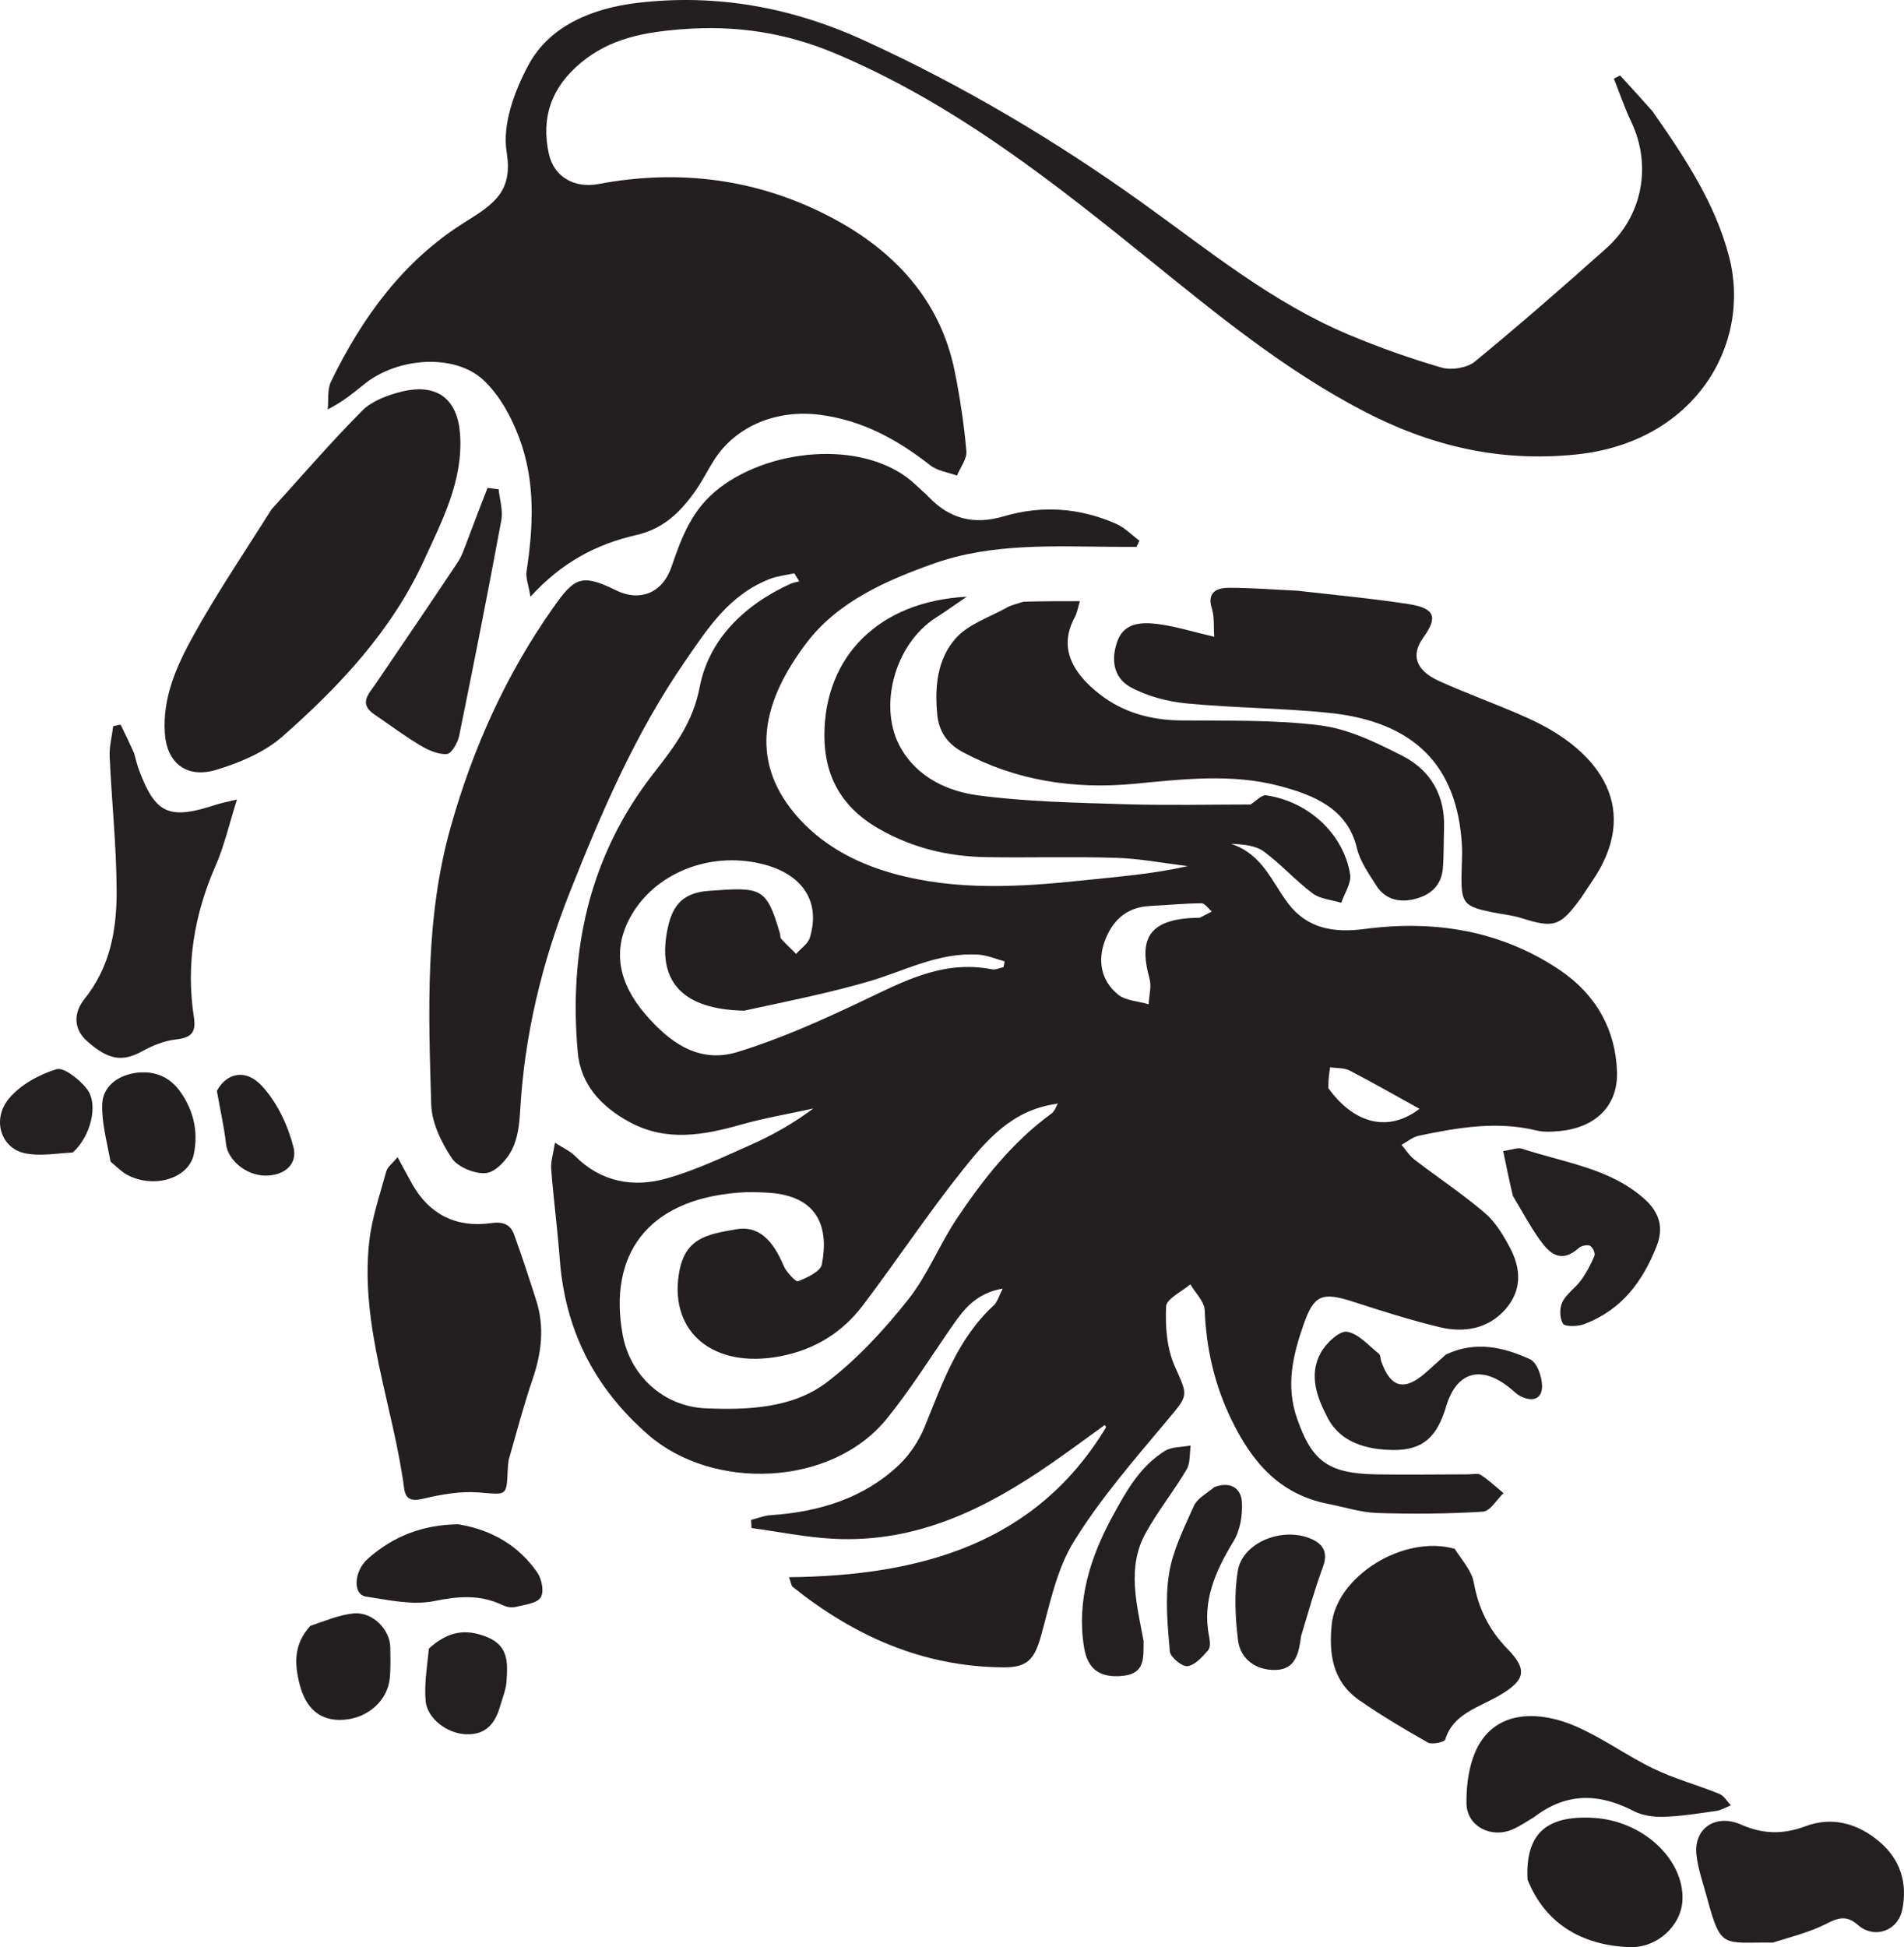 <svg width="489" height="500" viewBox="0 0 489 500" fill="none" xmlns="http://www.w3.org/2000/svg">
<path d="M283.674 365.953C279.006 369.314 274.401 372.754 269.659 376.021C253.156 387.389 235.536 396.213 214.165 395.139C207.079 394.782 200.057 393.323 193.006 392.367C192.972 391.675 192.938 390.983 192.904 390.291C194.558 389.872 196.192 389.187 197.869 389.077C210.423 388.253 221.827 384.701 230.8 376.246C233.673 373.539 236.001 369.969 237.467 366.398C242.028 355.298 245.792 343.891 255.225 335.191C256.184 334.306 256.516 332.834 257.527 330.888C250.892 332.029 247.762 335.917 244.85 340.088C239.213 348.163 234.021 356.55 227.816 364.229C213.541 381.896 183.034 382.852 166.477 368.422C152.314 356.078 145.109 341.139 143.767 323.379C143.184 315.65 142.163 307.95 141.561 300.222C141.408 298.26 142.101 296.242 142.53 293.427C144.727 294.845 146.436 295.58 147.614 296.77C154.258 303.488 162.607 305.105 171.445 302.54C178.963 300.359 186.108 296.965 193.245 293.773C198.692 291.337 203.869 288.377 208.887 284.643C202.665 286.007 196.347 287.08 190.241 288.803C180.589 291.526 171.16 293.23 161.731 288.149C154.217 284.1 149.12 278.314 148.389 270.258C146.038 244.351 151.274 219.802 167.834 198.609C173.357 191.541 177.957 185.483 179.699 176.421C182.006 164.413 190.896 155.418 203.056 149.897C203.739 149.587 204.531 149.485 205.272 149.286C204.849 148.597 204.427 147.908 204.005 147.218C201.927 147.677 199.736 147.883 197.79 148.637C187.193 152.738 181.704 161.454 175.891 169.877C163.098 188.416 154.4 208.777 146.277 229.277C139.156 247.246 134.68 265.922 133.594 285.188C133.402 288.589 133.007 292.237 131.487 295.236C130.206 297.763 127.336 300.956 124.84 301.226C122.006 301.534 117.53 299.653 116.043 297.415C113.318 293.316 110.884 288.291 110.746 283.591C110.047 259.688 109.119 235.767 115.789 212.211C121.452 192.206 129.841 173.414 141.994 156.153C147.401 148.474 149.193 147.122 158.104 151.531C164.517 154.704 170.22 152.115 172.454 145.571C175.046 137.975 177.707 130.701 184.799 125.288C198.823 114.582 223.295 113.014 235.303 124.611C236.333 125.606 237.461 126.515 238.447 127.545C243.772 133.107 249.922 134.92 257.874 132.563C267.567 129.69 277.342 130.403 286.599 134.478C288.853 135.47 290.648 137.367 292.654 138.848C292.401 139.373 292.148 139.898 291.895 140.423C289.965 140.423 288.035 140.435 286.106 140.421C270.536 140.309 254.804 139.421 239.904 144.682C227.381 149.102 215.087 154.611 207.159 165.059C196.082 179.657 192.197 194.73 204.157 208.975C210.533 216.571 219.253 221.47 229.322 224.281C245.545 228.809 261.923 227.783 278.383 226.046C287.175 225.119 295.997 224.441 305.073 222.406C298.96 221.665 292.863 220.477 286.729 220.28C275.608 219.922 264.462 220.28 253.331 220.101C243.366 219.942 234.058 217.665 225.448 212.658C215.813 207.054 211.702 198.869 211.726 188.769C211.776 168.453 225.81 154.4 248.277 153.229C245.645 155.023 243.064 156.885 240.374 158.6C229.716 165.391 225.308 181.766 231.448 192.271C235.716 199.574 243.282 203.202 251.316 204.254C263.712 205.879 276.345 206.119 288.893 206.505C299.898 206.844 310.926 206.576 321.164 206.576C322.616 205.677 324.035 204.057 325.157 204.219C336.026 205.788 345.06 214.117 346.749 224.498C347.12 226.782 345.3 229.375 344.489 231.826C342.005 231.062 339.04 230.852 337.133 229.422C332.722 226.115 329.049 221.955 324.62 218.674C322.533 217.127 319.395 216.808 316.176 216.684C324.288 219.351 326.623 226.463 330.836 231.996C335.81 238.529 342.66 239.582 350.534 238.541C368.682 236.143 385.747 239.054 400.691 249.157C409.949 255.416 414.951 264.465 415.293 275.229C415.567 283.851 409.881 289.503 400.71 290.419C398.7 290.619 396.536 290.753 394.62 290.288C384.375 287.804 374.38 289.551 364.415 291.629C362.817 291.962 361.431 293.177 359.947 293.984C361.057 295.265 361.974 296.763 363.31 297.789C369.287 302.381 375.634 306.584 381.328 311.453C384.099 313.823 386.087 317.18 387.797 320.383C390.712 325.846 390.925 331.492 386.446 336.41C382.025 341.263 375.951 342.294 369.691 340.781C362.173 338.963 354.791 336.61 347.445 334.233C339.475 331.655 337.434 332.587 334.828 340.033C332.049 347.974 330.173 355.744 333.101 364.179C336.878 375.063 340.914 378.371 353.422 378.59C361.298 378.727 369.179 378.587 377.058 378.582C378.17 378.582 379.578 378.249 380.338 378.747C382.419 380.11 384.228 381.834 386.144 383.415C384.391 385.073 382.734 388.048 380.868 388.166C371.839 388.739 362.745 388.803 353.694 388.507C349.502 388.37 345.356 387.002 341.19 386.191C328.175 383.658 321.306 374.901 316.254 364.526C311.926 355.639 309.798 346.258 309.404 336.45C309.314 334.19 307.004 332.007 305.716 329.789C303.528 331.678 299.587 333.495 299.494 335.471C299.251 340.584 299.655 346.167 301.716 350.831C305.14 358.581 305.364 358.044 299.708 364.792C291.301 374.822 282.609 384.823 275.826 395.792C271.334 403.057 269.639 411.915 267.319 420.211C265.687 426.043 263.821 428.197 257.759 428.153C236.737 427.998 219.175 419.934 203.572 407.475C203.225 407.198 203.21 406.559 202.646 404.997C236.547 404.637 266.068 396.303 284.038 366.556C284.051 366.079 283.863 366.016 283.674 365.953ZM270.925 283.514C259.829 285.186 253.327 292.82 247.312 300.342C238.272 311.647 230.329 323.705 221.588 335.225C216.41 342.049 209.344 346.584 200.301 348.286C183.332 351.481 172.084 342.224 174.32 327.344C175.73 317.962 181.34 316.974 189.156 315.644C194.628 314.712 198.387 318.158 201.256 325.009C201.938 326.638 204.407 329.235 204.962 329.014C207.305 328.081 210.713 326.503 211.068 324.706C212.827 315.784 210.64 307.072 197.29 306.268C194.704 306.112 192.081 306.05 189.505 306.258C166.084 308.146 156.26 322.347 159.895 342.629C161.793 353.219 170.389 361.15 181.181 361.626C192.051 362.106 203.678 361.609 212.447 354.881C220.291 348.861 227.122 341.414 233.195 333.769C238.292 327.352 241.282 319.525 245.869 312.709C252.556 302.772 259.969 293.291 270.05 285.939C270.852 285.353 271.202 284.231 271.707 283.272C271.707 283.272 271.772 283.367 270.925 283.514ZM191.094 259.526C175.19 259.198 168.535 251.938 171.523 238.175C172.825 232.174 175.652 229.212 182.078 228.75C195.566 227.779 196.804 227.778 200.289 239.598C200.436 240.096 200.34 240.747 200.655 241.095C201.859 242.427 203.185 243.665 204.465 244.938C205.673 243.564 207.506 242.357 207.986 240.79C210.748 231.789 206.37 224.795 196.608 222.087C183.329 218.402 168.954 223.592 162.314 234.742C156.866 243.891 159.058 252.595 165.615 260.287C171.568 267.271 179.184 273.279 189.414 270.136C200.382 266.767 210.944 262.031 221.268 257.136C231.896 252.097 242.09 246.418 254.779 248.902C255.683 249.079 256.748 248.547 257.738 248.345C257.832 247.851 257.926 247.357 258.02 246.862C255.793 246.267 253.595 245.294 251.333 245.141C241.112 244.447 232.431 249.297 223.117 252.017C212.942 254.987 202.465 257.062 191.094 259.526ZM308.151 235.653C309.174 235.122 310.197 234.591 311.221 234.06C310.337 233.32 309.448 231.941 308.571 231.947C304.158 231.982 299.75 232.418 295.337 232.638C289.067 232.951 285.588 236.649 283.754 241.596C281.888 246.628 282.713 251.742 287.121 255.369C289.039 256.948 292.328 257.084 294.994 257.875C295.103 255.667 295.796 253.317 295.223 251.274C292.17 240.382 295.611 235.793 308.151 235.653ZM341.167 279.427C347.922 288.783 356.733 290.739 364.567 284.726C358.622 281.44 352.697 278.043 346.622 274.9C345.22 274.174 343.299 274.317 341.618 274.06C341.369 275.624 341.121 277.187 341.167 279.427Z" fill="#231F20"/>
<path d="M424.363 28.517C432.707 40.411 440.511 52.234 444.051 65.806C450.008 88.646 435.09 113.556 404.938 116.688C384.743 118.787 366.903 114.357 349.667 105.287C330.001 94.939 313.196 81.248 296.248 67.555C270.957 47.123 245.517 26.782 214.513 13.723C201.868 8.397 189.066 6.424 175.155 7.508C165.37 8.27 156.712 9.862 149.174 16.134C141.448 22.561 138.985 30.317 140.94 39.41C142.192 45.233 147.28 48.465 153.783 47.243C174.638 43.327 194.518 46.007 212.927 55.534C229.776 64.254 241.563 77.186 245.21 95.396C246.562 102.148 247.587 108.982 248.197 115.822C248.378 117.847 246.633 120.021 245.771 122.127C243.478 121.283 240.756 120.915 238.965 119.516C230.597 112.979 221.64 107.936 210.51 106.51C199.618 105.115 189.126 109.274 183.498 117.981C181.876 120.491 180.567 123.182 178.872 125.646C175.113 131.112 170.657 135.74 163.402 137.392C153.13 139.731 144.221 144.43 136.236 153.242C135.708 150.078 134.976 148.348 135.224 146.749C137.006 135.21 137.523 123.637 133.384 112.53C131.387 107.172 128.395 101.566 124.18 97.618C116.845 90.745 102.291 91.72 93.72 98.514C90.97 100.694 88.34 103.004 84.173 105.137C84.419 102.729 84.004 100.043 85.017 97.957C92.918 81.698 103.5 66.933 119.517 56.98C127.288 52.151 131.711 48.916 130.117 39.021C128.982 31.977 132.072 23.55 135.644 16.83C141.091 6.581 152.189 2.096 163.761 0.73C184.006 -1.659 203.339 1.883 221.833 10.332C247.337 21.983 271.071 36.098 293.541 52.203C310.513 64.368 326.695 77.682 346.487 85.978C354.233 89.225 362.222 92.067 370.327 94.413C372.784 95.124 376.843 94.442 378.735 92.888C390.249 83.428 401.472 73.652 412.549 63.745C421.927 55.359 424.225 42.424 418.971 31.338C417.253 27.713 415.969 23.911 414.487 20.19C415.021 19.917 415.555 19.645 416.089 19.372C418.78 22.314 421.47 25.256 424.363 28.517Z" fill="#231F20"/>
<path d="M333.257 151.689C343.115 152.826 352.502 153.684 361.784 155.121C368.529 156.165 369.329 158.461 365.591 163.644C362.323 168.174 363.499 172.105 369.626 174.887C377.272 178.36 385.287 181.133 392.914 184.638C411.442 193.153 421.476 208.105 408.809 226.422C407.707 228.016 406.716 229.68 405.559 231.239C400.617 237.894 398.921 238.331 390.766 235.761C388.336 234.995 385.72 234.749 383.195 234.24C376.103 232.808 375.314 231.911 375.346 225.238C375.359 222.49 375.611 219.734 375.454 216.996C374.284 196.586 363.193 185.298 341.305 183.05C329.182 181.805 316.913 181.806 304.779 180.631C299.847 180.153 294.629 178.787 290.391 176.475C285.763 173.951 285.321 169.006 287.063 164.419C288.79 159.872 293.294 159.72 297.341 160.24C301.994 160.837 306.522 162.272 311.846 163.516C311.66 160.873 311.927 158.438 311.24 156.264C309.994 152.328 312.18 150.948 315.591 150.938C321.307 150.923 327.024 151.392 333.257 151.689Z" fill="#231F20"/>
<path d="M69.772 130.747C77.664 122.072 85.041 113.465 93.067 105.416C95.513 102.963 99.57 101.433 103.191 100.552C112.36 98.321 117.505 102.574 118.149 111.395C119.02 123.339 113.597 133.61 108.824 144.027C100.681 161.795 87.319 176.145 72.459 189.189C67.951 193.145 61.624 195.836 55.623 197.659C47.83 200.026 42.859 195.839 42.339 188.335C41.703 179.156 45.351 170.995 49.628 163.265C55.715 152.261 62.831 141.75 69.772 130.747Z" fill="#231F20"/>
<path d="M262.838 154.511C267.783 154.37 272.285 154.37 277.352 154.37C276.774 156.238 276.612 157.428 276.062 158.434C271.7 166.406 275.556 172.937 282.541 178.35C288.373 182.87 295.4 184.903 303.153 184.991C315.181 185.128 327.331 184.764 339.183 186.283C346.429 187.211 353.535 190.714 360.118 194.058C367.658 197.888 371.144 204.498 370.873 212.631C370.757 216.079 370.844 219.539 370.566 222.974C370.219 227.268 367.507 229.9 363.091 230.917C359.074 231.842 355.621 230.78 353.495 227.428C351.55 224.361 349.292 221.204 348.494 217.817C346.111 207.701 337.595 204.21 328.643 201.834C316.362 198.575 303.786 200.082 291.239 201.272C275.807 202.735 260.949 200.456 247.295 193.149C243.353 191.039 241.132 187.861 240.714 183.548C240.028 176.462 240.663 169.282 245.506 163.85C248.704 160.263 254.221 158.446 258.757 155.927C259.852 155.319 261.176 155.068 262.838 154.511Z" fill="#231F20"/>
<path d="M130.611 374.987C130.492 376.123 130.422 376.81 130.393 377.5C130.11 384.289 130.156 383.811 122.994 383.238C118.34 382.866 113.419 383.719 108.835 384.812C105.616 385.58 104.169 384.996 103.794 382.17C100.989 361.025 92.426 340.551 94.828 318.83C95.502 312.74 97.571 306.772 99.199 300.795C99.504 299.674 100.759 298.777 102.104 297.128C103.682 300.031 104.783 302.143 105.965 304.215C110.266 311.752 117.088 315.334 126.091 314.076C129.404 313.613 131.142 314.529 132.059 317.063C134.064 322.607 135.887 328.21 137.689 333.816C139.891 340.671 139.102 347.378 136.794 354.135C134.496 360.86 132.698 367.732 130.611 374.987Z" fill="#231F20"/>
<path d="M34.444 193.422C34.92 195.151 35.236 196.502 35.723 197.798C39.95 209.051 43.47 210.605 55.496 206.619C56.644 206.238 57.858 206.028 60.864 205.294C58.825 211.726 57.609 217.182 55.387 222.257C49.892 234.807 47.724 247.695 49.785 261.104C50.344 264.742 49.523 266.445 45.25 266.905C42.276 267.225 39.233 268.447 36.62 269.892C31.451 272.75 27.871 272.234 22.375 267.365C18.504 263.935 19.195 259.635 21.631 256.606C28.385 248.209 29.986 238.605 29.953 228.775C29.915 217.28 28.681 205.792 28.164 194.293C28.047 191.695 28.751 189.064 29.077 186.448C29.712 186.324 30.348 186.2 30.983 186.076C32.109 188.39 33.236 190.704 34.444 193.422Z" fill="#242021"/>
<path d="M373.603 397.711C375.537 400.711 377.969 403.375 378.504 406.335C379.683 412.865 382.328 418.469 387.102 423.344C392.427 428.782 391.773 431.483 384.928 435.456C379.728 438.474 373.148 440.077 371.167 446.711C370.979 447.341 367.754 448.034 366.743 447.464C360.761 444.092 354.851 440.563 349.235 436.688C342.153 431.802 341.276 424.672 342.02 417.138C343.24 404.799 360.442 393.976 373.603 397.711Z" fill="#231F20"/>
<path d="M455.309 498.832C442.51 498.645 442.019 500.753 438.395 487.24C437.413 483.578 436.077 479.935 435.686 476.211C434.981 469.508 440.611 465.645 447.157 468.521C452.79 470.996 457.887 471.094 463.65 468.956C470.662 466.354 477.16 468.26 482.624 472.86C488.154 477.516 489.885 483.545 488.593 490.218C487.504 495.838 481.421 498.02 477.149 494.282C474.143 491.653 471.984 492.493 468.847 494.084C464.786 496.144 460.19 497.289 455.309 498.832Z" fill="#242021"/>
<path d="M394.043 466.568C392.006 467.806 390.346 468.93 388.524 469.735C382.955 472.193 376.738 468.926 376.638 463.144C376.571 459.25 377.015 455.164 378.271 451.47C382.556 438.869 394.798 438.995 404.648 443.26C411.633 446.286 417.824 450.866 424.692 454.172C430.07 456.761 435.988 458.365 441.562 460.629C442.784 461.126 443.566 462.562 444.551 463.565C443.322 464.057 442.137 464.81 440.856 464.996C436.361 465.646 431.844 466.369 427.313 466.528C424.756 466.617 421.826 466.207 419.633 465.07C410.812 460.499 402.453 460.148 394.043 466.568Z" fill="#231F20"/>
<path d="M392.312 482.651C391.731 470.947 397.06 466.099 409.213 466.789C421.939 467.511 432.533 477.433 432.105 487.873C431.837 494.417 425.661 500.281 418.408 499.99C406.067 499.494 396.803 493.838 392.312 482.651Z" fill="#231F20"/>
<path d="M388.539 307.072C387.608 303.112 386.87 299.515 386.059 295.565C388.42 295.23 389.824 294.606 390.857 294.949C401.689 298.547 413.537 299.957 422.364 307.9C426.329 311.468 427.306 315.373 425.444 320.063C421.935 328.901 416.617 336.343 406.829 340.029C405.207 340.64 401.9 340.695 401.428 339.921C400.533 338.455 400.49 335.932 401.264 334.341C402.287 332.238 404.619 330.724 406.049 328.744C407.45 326.805 408.598 324.66 409.487 322.474C409.762 321.798 409.08 320.294 408.37 319.905C407.724 319.551 406.128 319.888 405.496 320.451C400.765 324.667 397.818 321.709 395.33 318.187C392.898 314.745 390.913 311.031 388.539 307.072Z" fill="#242021"/>
<path d="M120.252 138.216C121.959 133.636 123.588 129.457 125.217 125.278C126.169 125.401 127.121 125.524 128.073 125.646C128.333 128.307 129.222 131.069 128.751 133.613C125.334 152.06 121.702 170.473 117.943 188.863C117.576 190.659 116.023 193.508 114.796 193.614C112.586 193.804 109.973 192.624 107.945 191.412C103.868 188.976 100.08 186.121 96.155 183.461C92.031 180.667 94.724 178.172 96.484 175.581C103.552 165.174 110.635 154.775 117.599 144.308C118.749 142.579 119.33 140.523 120.252 138.216Z" fill="#242021"/>
<path d="M371.371 347.81C379.051 344.204 386.24 345.98 392.912 349.002C394.778 349.848 396.01 353.491 396.047 355.87C396.1 359.308 393.491 360.158 390.264 358.389C389.481 357.96 388.839 357.301 388.155 356.724C380.608 350.363 374.118 352.066 371.42 361.12C369.109 368.877 365.54 372.423 357.78 372.331C351.1 372.252 344.377 370.509 341.015 364.152C338.214 358.856 336.08 353.092 339.19 347.395C340.498 344.998 343.942 341.685 345.892 341.963C348.887 342.39 351.471 345.513 354.126 347.605C354.59 347.97 354.516 348.902 354.744 349.556C357.137 356.437 360.724 357.317 366.273 352.383C367.879 350.954 369.46 349.501 371.371 347.81Z" fill="#242021"/>
<path d="M117.723 391.412C126.663 392.902 133.311 397.097 137.947 403.725C139.155 405.451 139.809 408.705 138.841 410.219C137.871 411.735 134.596 412.099 132.247 412.669C131.276 412.904 129.964 412.587 129.017 412.137C123.257 409.398 117.706 409.87 111.402 411.144C105.925 412.252 99.741 410.835 93.967 409.971C90.547 409.46 90.9 403.467 94.381 400.347C100.777 394.616 108.35 391.51 117.723 391.412Z" fill="#231F20"/>
<path d="M293.709 421.379C293.64 425.581 294.214 429.76 288.343 430.333C282.603 430.893 279.349 428.757 278.419 423.04C276.462 411.008 280.01 399.836 285.779 389.269C289.174 383.049 292.661 376.644 299.142 372.59C300.906 371.486 303.56 371.615 305.806 371.177C305.482 373.264 305.748 375.651 304.727 377.382C301.458 382.926 297.331 388.046 294.238 393.664C289.349 402.544 291.933 411.806 293.709 421.379Z" fill="#242021"/>
<path d="M334.176 420.059C333.566 424.364 332.856 428.65 327.659 428.815C322.484 428.978 318.532 425.934 317.951 421.151C317.241 415.293 316.943 409.2 317.89 403.41C319.064 396.23 328.948 392.108 336.289 394.967C339.968 396.4 341.124 398.695 339.743 402.43C337.653 408.083 336.037 413.888 334.176 420.059Z" fill="#242021"/>
<path d="M28.386 298.277C27.45 293.112 26.07 288.252 26.258 283.445C26.424 279.183 29.947 276.29 34.587 275.541C39.349 274.772 43.457 276.401 46.166 280.14C49.723 285.047 50.987 290.604 49.771 296.413C48.492 302.524 39.774 305.271 32.911 301.81C31.325 301.01 30.044 299.688 28.386 298.277Z" fill="#231F20"/>
<path d="M79.71 417.482C83.621 416.171 87.204 414.613 90.911 414.291C95.716 413.874 100.178 418.465 100.241 423.038C100.276 425.611 100.35 428.198 100.129 430.758C99.618 436.667 94.48 441.233 88.12 441.618C82.242 441.973 78.528 438.761 76.918 432.38C75.592 427.129 75.436 422.18 79.71 417.482Z" fill="#231F20"/>
<path d="M311.898 381.849C316.408 380.168 318.766 382.583 318.952 385.6C319.16 388.978 318.553 392.896 316.795 395.787C312.126 403.467 308.702 411.175 310.533 420.215C310.765 421.363 310.944 422.974 310.291 423.729C308.834 425.415 306.985 427.544 305.005 427.846C303.67 428.049 300.575 425.537 300.449 424.076C299.872 417.432 299.196 410.608 300.245 404.085C301.209 398.099 304.101 392.325 306.639 386.65C307.471 384.789 309.855 383.529 311.898 381.849Z" fill="#242021"/>
<path d="M110.158 423.314C115.059 418.837 119.633 418.175 125.016 420.332C130.78 422.642 130.362 427.209 130.103 431.638C129.974 433.832 129.056 435.994 128.432 438.155C127.227 442.325 124.971 445.526 119.707 445.33C114.816 445.148 109.712 441.298 109.314 436.759C108.936 432.434 109.673 428.023 110.158 423.314Z" fill="#242021"/>
<path d="M18.685 295.941C14.264 296.191 10.05 296.962 6.257 296.108C0.256 294.758 -2.141 287.485 2.26 282.131C5.132 278.639 9.975 275.925 14.524 274.548C16.415 273.976 20.596 277.311 22.4 279.731C25.376 283.722 23.204 291.934 18.685 295.941Z" fill="#242021"/>
<path d="M55.7 280.115C58.165 275.506 63.095 274.357 67.228 278.81C71.196 283.085 73.912 288.928 75.357 294.491C76.573 299.172 72.716 302.022 67.901 301.871C62.99 301.716 58.49 297.747 58.055 293.789C57.563 289.321 56.529 284.905 55.7 280.115Z" fill="#231F20"/>
<path d="M283.779 366.039C283.862 366.017 284.051 366.079 284.169 366.218C284.097 366.295 283.885 366.124 283.779 366.039Z" fill="black"/>
<path d="M271.769 283.365C271.772 283.367 271.708 283.272 271.735 283.315C271.763 283.358 271.765 283.362 271.769 283.365Z" fill="black"/>
</svg>
